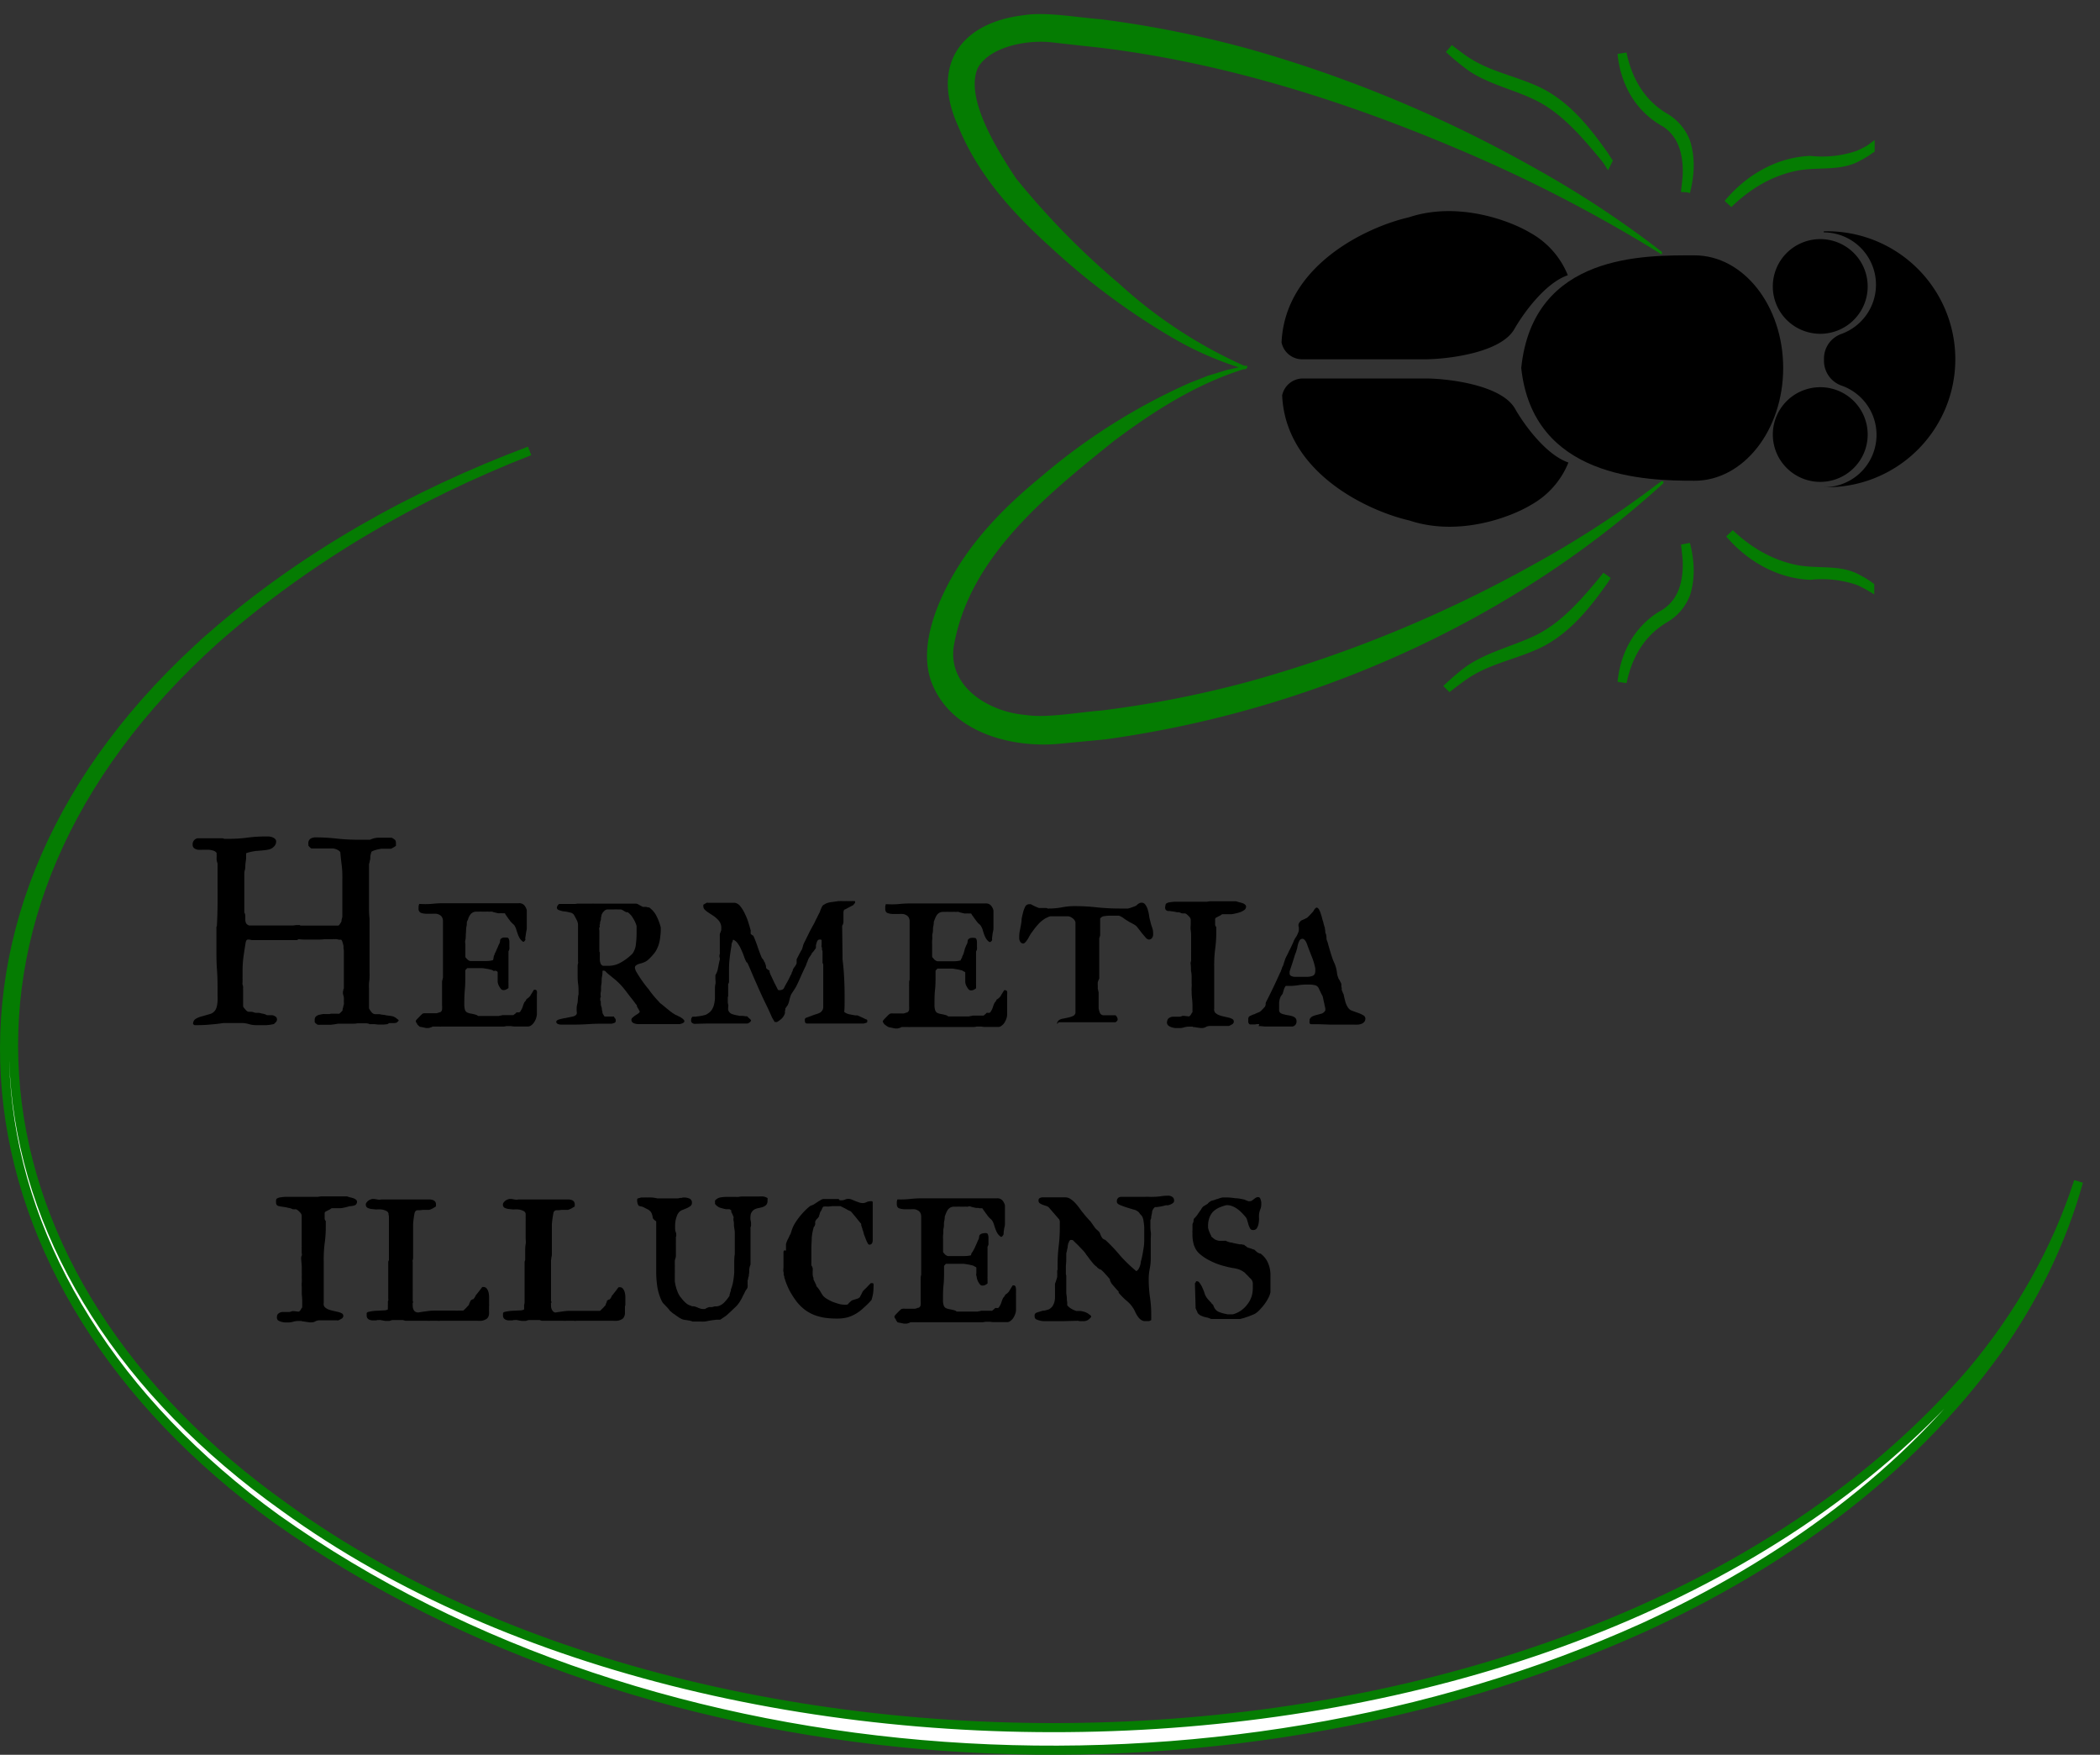<svg width="231" height="193" fill="none" xmlns="http://www.w3.org/2000/svg"><rect width="100%" height="100%" fill="#333333" stroke="none"/><g clip-path="url(#clip0_188_11531)"><path d="M154.964 23.905c-4.506 1.026-13.609 5.215-13.993 13.759a2.316 2.316 0 002.332 1.852h13.651c2.583-.05 8.125-.767 9.604-3.287.92-1.62 3.344-5.082 5.902-5.958a9.285 9.285 0 00-4.113-4.656c-2.198-1.326-7.949-3.52-13.383-1.71zm.075 33.342c-4.506-1.026-13.617-5.215-14.002-13.76a2.334 2.334 0 012.332-1.86h13.659c2.583.05 8.117.768 9.605 3.288.911 1.618 3.344 5.081 5.893 5.957a9.282 9.282 0 01-4.112 4.656c-2.199 1.335-7.925 3.53-13.375 1.719zM200.229 53a5.223 5.223 0 004.819-3.214 5.198 5.198 0 00-1.131-5.674 5.219 5.219 0 00-5.684-1.129 5.2 5.2 0 00-1.693 8.492A5.223 5.223 0 00200.229 53zm0-16.287a5.223 5.223 0 004.819-3.215 5.198 5.198 0 00-1.131-5.673 5.219 5.219 0 00-5.684-1.13 5.2 5.2 0 000 9.62 5.225 5.225 0 001.996.398z" fill="#000"/><path d="M186.403 52.875c-5.375 0-17.763-.284-19.067-12.4 1.304-12.674 13.692-12.39 19.067-12.39s9.747 5.549 9.747 12.39c0 6.843-4.38 12.4-9.747 12.4z" fill="#000"/><path d="M182.917 53.2c-16.819 15.31-38.829 25.031-61.39 28.127l-5.367.509c-5.133.375-11.435-1.344-13.592-6.55-1.246-2.962-.326-6.475.836-9.178 2.416-5.616 6.57-9.954 11.168-13.717a66.742 66.742 0 0116.3-10.28l1.998-.784 2.057-.626 2.081-.476h.134l.05.042v.058a.18.18 0 010 .117.197.197 0 01-.092.075c-5.375 1.61-10.182 4.69-14.637 8.035-7.373 5.941-15.883 12.741-17.555 22.57-.627 4.481 3.946 7.184 7.883 7.51 2.374.375 5.902-.309 8.359-.484a117.742 117.742 0 0016.485-3.254 141.858 141.858 0 0031.03-12.791 110.733 110.733 0 0014.077-9.178h.225a.14.14 0 010 .05.142.142 0 010 .058.187.187 0 010 .067.14.14 0 010 .05l-.05.05z" fill="#057C02"/><path d="M182.649 27.902a160.818 160.818 0 00-22.294-11.515c-12.647-5.373-26.03-9.562-39.614-11.172a571.8 571.8 0 01-5.116-.567c-2.842-.292-6.796.55-8.058 2.811-1.505 3.338 2.231 9.179 4.179 12.14a86.21 86.21 0 0011.394 11.632 51.35 51.35 0 0013.885 9.07c.175.058.075.367-.109.3a36.554 36.554 0 01-7.749-3.338 76.673 76.673 0 01-13.534-10.012c-4.179-3.755-8.066-8.027-10.223-13.35-3.043-6.625.159-11.398 7.222-12.232 2.458-.392 6.002.275 8.477.45 5.587.715 11.116 1.83 16.543 3.338A142.742 142.742 0 01168.74 18.44a110.096 110.096 0 0114.077 9.27v.05a.285.285 0 010 .058.248.248 0 010 .067v.05a.201.201 0 01-.117 0 .178.178 0 01-.109 0l.058-.033z" fill="#057C02"/><path d="M199.126 63.27c-3.465-.148-6.628-1.974-8.868-4.597 1.997 1.898 4.387 3.348 7.166 3.935.926.2 1.9.234 2.819.267.305.01.604.021.894.038 1.196.067 2.292.23 3.285.814l.013.007.014.007c.426.218.833.47 1.216.753a11.256 11.256 0 00-1.242-.63l-.019-.01-.02-.006a12.427 12.427 0 00-5.258-.578zm-13.528-1.628v-.012l-.001-.013a48.497 48.497 0 00-.189-1.785c.462 1.815.589 3.656.021 5.47a5.349 5.349 0 01-2.388 2.755l-.007.005-.008.004c-2.648 1.603-4.023 4.175-4.595 6.969.287-2.932 1.666-5.666 4.283-7.308 2.418-1.264 2.97-3.728 2.884-6.085zm-9.15 2.062c.105-.133.209-.268.314-.403-.097.153-.196.306-.294.458-1.984 2.828-4.169 5.54-7.234 7.038-1.049.496-2.107.86-3.184 1.23-.32.111-.642.222-.966.337-1.397.496-2.802 1.063-4.113 1.988l-.003.001c-.502.36-.997.728-1.484 1.106a27.35 27.35 0 011.454-1.261h0l.006-.006c1.108-.928 2.44-1.561 3.855-2.125.453-.181.921-.356 1.391-.533.969-.364 1.951-.732 2.849-1.162 3.007-1.431 5.321-4.141 7.401-6.657h0l.008-.01zm27.973-46.649c.446-.19.877-.41 1.291-.654a8.654 8.654 0 01-1.247.776l-.013.006-.013.008c-.993.585-2.09.747-3.286.814-.289.017-.588.027-.893.038-.92.033-1.893.067-2.819.267-2.862.604-5.31 2.123-7.342 4.105 2.248-2.714 5.47-4.616 9.009-4.767 1.78.19 3.58-.006 5.276-.578l.019-.007.018-.008zm-21.707-3.847c-2.624-1.646-4.003-4.39-4.286-7.331.571 2.796 1.946 5.376 4.597 6.99l.008.006.008.004a5.348 5.348 0 012.388 2.756c.568 1.815.441 3.659-.022 5.477a49.01 49.01 0 00.19-1.792l.001-.013v-.013c.086-2.373-.466-4.82-2.884-6.084zm-6.264 3.902c.129.198.257.397.383.598a75.593 75.593 0 00-.402-.52l-.005-.005-.005-.006c-2.076-2.487-4.391-5.223-7.397-6.655-.916-.449-1.916-.818-2.899-1.18l-.808-.3c-1.247-.472-2.441-.974-3.479-1.675a26.52 26.52 0 01-2.447-2.018c.511.399 1.031.788 1.559 1.165h0l.003.002c1.311.925 2.716 1.492 4.113 1.988.324.115.646.226.967.336 1.076.37 2.135.735 3.183 1.231 3.065 1.499 5.25 4.21 7.234 7.038z" fill="#057C02" stroke="#057C02"/><path d="M200.613 25.44v.117a5.777 5.777 0 013.692 1.353 5.751 5.751 0 011.29 7.266 5.767 5.767 0 01-3.001 2.537 2.927 2.927 0 00-1.404 1.026 2.887 2.887 0 00-.552 1.669v.325a2.891 2.891 0 001.956 2.687 5.747 5.747 0 013.044 2.52 5.752 5.752 0 01-5 8.643 14.108 14.108 0 0013.339-8.606 14.042 14.042 0 000-10.93 14.106 14.106 0 00-13.339-8.606h-.025zM21.24 112.641a.631.631 0 01.318-.601c.233-.13.484-.226.744-.283l.836-.242c.25-.08.46-.253.585-.484.07-.131.118-.272.143-.417.035-.174.058-.349.066-.526a3.748 3.748 0 000-.517v-.443c0-.834 0-1.668-.066-2.503-.067-.834-.059-1.668-.059-2.595v-1.827a1.594 1.594 0 010-.225.367.367 0 01.05-.142c.042-.776.067-1.535.075-2.303.009-.768 0-1.519 0-2.294v-2.262a3.107 3.107 0 01-.1-.375 2.891 2.891 0 010-.384v-.2a.838.838 0 010-.2.66.66 0 00-.368-.26 2.102 2.102 0 00-.543-.1h-.602a3.708 3.708 0 01-.552 0 .946.946 0 01-.418-.174.477.477 0 01-.159-.384.658.658 0 01.544-.701H24.5l.175.058h.594c.637 0 1.274-.042 1.906-.125.637-.086 1.28-.13 1.922-.133h.36c.141-.002.282.018.418.058a.955.955 0 01.342.175.391.391 0 01.16.326.768.768 0 01-.26.567c-.14.148-.32.252-.518.3-.215.05-.433.084-.652.1l-.635.059c-.201 0-.402.05-.61.083a4.397 4.397 0 00-.628.176v.467c0 .217-.05.45-.075.7-.025.251 0 .468-.067.685-.067.217-.05.359-.058.442v4.222a.709.709 0 01.108.392v.417c.005.127.034.251.084.368a.587.587 0 00.343.25h4.848l.318-.042h.284a.213.213 0 01.1 0l.1.059h4.13a.177.177 0 00.109-.059.522.522 0 00.1-.133.518.518 0 00.092-.142l.067-.109a1.92 1.92 0 01.042-.292c.029-.081.048-.165.058-.25v-4.155a2.272 2.272 0 000-.309 9.776 9.776 0 00-.083-1.31c-.059-.442-.1-.884-.142-1.327a.912.912 0 00-.368-.275 1.855 1.855 0 00-.401-.125h-2.415s-.084-.042-.167-.134a1.106 1.106 0 01-.16-.183v-.2a.591.591 0 01.226-.551c.177-.105.38-.157.586-.15a20.9 20.9 0 012.307.133 21.43 21.43 0 002.34.125h1.33c.277-.132.578-.208.886-.225h1.479c.143.067.275.154.393.259a.617.617 0 01.084.375v.267a.199.199 0 00-.084.059l-.159.1a.95.95 0 00-.175.1l-.126.058h-1.07l-.376.067-.351.1a1.6 1.6 0 00-.276.117c-.058 0-.1.1-.125.217a2.238 2.238 0 00-.076.384c0 .142 0 .292-.058.442a1.34 1.34 0 01-.084.359v4.839c0 .276 0 .668.059 1.177v3.17a.874.874 0 000 .15v2.687c.006.109.006.217 0 .326.002.234-.018.469-.059.7-.012.22-.012.44 0 .66v2.161c.073.141.16.275.26.4a.63.63 0 00.384.242h.543c.107.03.216.049.326.059.15.016.297.041.443.075l.418.05.243.05a.513.513 0 01.209.1c.117.05.184.1.2.142a.313.313 0 01.142.1c.06.042.093.075.093.1a.06.06 0 000 .042l-.117.116-.118.101-.242.041h-.568l-.184.117-.385.042h-.669l-.359-.042h-.46a.242.242 0 01-.1 0l-.067-.042a1.748 1.748 0 00-.26-.05h-1.026l-.243.042a.335.335 0 00-.134 0h-1.73l-.443.075-.343.042h-1.137a.841.841 0 01-.201 0h-.126l-.175-.125a.503.503 0 01-.15-.167v-.217a.574.574 0 01.066-.317.567.567 0 01.218-.184.796.796 0 01.284-.1l.326-.067a.737.737 0 01.175 0h.528a.432.432 0 00.183-.041h.719a.134.134 0 00.1 0 .183.183 0 00.109 0c.051-.038.099-.079.142-.125l.134-.134.083-.108a1.426 1.426 0 000-.134 1.76 1.76 0 00.076-.25c0-.1.05-.192.066-.276a.831.831 0 000-.225v-.3a.53.53 0 000-.159c0-.075 0-.158-.041-.242a1.47 1.47 0 00-.059-.225 1.201 1.201 0 010-.142.618.618 0 010-.117.661.661 0 00.042-.175c0-.05 0-.108.058-.15a.259.259 0 000-.1v-4.064a2.932 2.932 0 00-.041-.3v-.242a4.536 4.536 0 00-.092-.334.749.749 0 00-.084-.225.23.23 0 00-.083-.108h-.21l-.275-.059a1.402 1.402 0 00-.243 0 .529.529 0 00-.159 0h-.911a5.247 5.247 0 01-.56.042h-1.739a4.77 4.77 0 01-.56-.042l-.217.1h-4.949l-.276-.058h-.125a.203.203 0 00-.131.03.207.207 0 00-.086.103.941.941 0 00-.075.284c-.076.451-.15.943-.226 1.469-.066.5-.1 1.005-.1 1.51v.784a.503.503 0 000 .125.52.52 0 010 .142 1.943 1.943 0 000 .234.77.77 0 000 .283c.037.09.056.187.058.284v-.117c.003.053.003.106 0 .159a.633.633 0 000 .158v1.878c.022.08.062.154.117.217l.2.225a.476.476 0 00.302.175h.326c.092.014.181.039.267.075.079.026.16.04.243.042h.259c.094.009.186.029.276.058l.25.05a.976.976 0 01.16.05.162.162 0 01.1.042.218.218 0 01.117.059h.526a.715.715 0 01.385.125.366.366 0 01.2.317.451.451 0 01-.108.309l-.234.225-.41.075-.376.042h-1.246a2.759 2.759 0 01-.727-.117 2.883 2.883 0 00-.836-.117h-1.588c-.075.008-.15.008-.226 0h-.134a16.06 16.06 0 01-1.37.159c-.464.048-.93.073-1.396.075h-.419c-.091-.05-.15-.101-.167-.159l.009.05zm24.669.042a.27.27 0 00-.084-.159.657.657 0 01-.083-.183v-.075a.87.87 0 01.125-.167l.217-.225.226-.234c.056-.044.11-.091.159-.142a.629.629 0 01.184-.058h1.262a.284.284 0 00.109 0l.159-.042a.456.456 0 00.142-.058h.075a.383.383 0 00.226-.318 1.923 1.923 0 000-.425v-2.62c0-.1.041-.184.058-.259.017-.075 0-.125.042-.158v-6.216a.906.906 0 00-.1-.459.655.655 0 00-.251-.251 1.072 1.072 0 00-.376-.133 3.369 3.369 0 00-.427 0h-.585a1.995 1.995 0 01-.677-.1.462.462 0 01-.267-.484v-.234a1.35 1.35 0 01.075-.267c.445.03.892.03 1.337 0 .442-.05.885-.075 1.33-.075h.376c.075.007.15.007.225 0h7.674a.736.736 0 01.61.225c.133.158.227.343.276.543v1.986c0 .15-.05.3-.075.467-.025.167-.042.325-.075.492-.034.167 0 .259 0 .326l-.1.125c-.04.05-.073.075-.1.075h-.06a1.334 1.334 0 01-.367-.384 2.664 2.664 0 01-.217-.476 8.09 8.09 0 01-.16-.484 2.03 2.03 0 00-.208-.458 1.016 1.016 0 00-.193-.184l-.15-.159a.922.922 0 01-.134-.15c-.058-.092-.125-.175-.2-.275-.076-.1-.134-.2-.201-.284l-.109-.158c0-.084-.083-.125-.133-.125h-.268a.645.645 0 00-.175 0h-.227l-.258-.059-.243-.058-.142-.059h-.075a.542.542 0 00-.15 0 .424.424 0 01-.143 0h-.05a1.228 1.228 0 00-.242 0h-.41a3.79 3.79 0 00-.426 0h-.234a.844.844 0 00-.427.1.837.837 0 00-.284.259 2.39 2.39 0 00-.192.359c0 .117-.092.242-.142.367-.05.125 0 .275-.059.517-.058.242-.041.484-.067.751-.025.267 0 .518-.058.76-.059.242 0 .4 0 .5v1.394c.07.092.15.178.234.258a.675.675 0 00.3.167h1.598c.25 0 .543 0 .886-.092a.52.52 0 00.05-.1l.067-.375s.05-.092.075-.125a.482.482 0 010-.076l.142-.283c.059-.134.109-.259.167-.384a4.32 4.32 0 00.142-.342l.092-.159c.027-.078.046-.159.059-.242a.608.608 0 01.05-.225.596.596 0 01.3-.175 1.97 1.97 0 01.377 0 .219.219 0 01.242.158.988.988 0 01.059.326v.534c.008.083.008.167 0 .25a.71.71 0 01-.1.234v3.304a.616.616 0 000 .133v.226c.004.075.004.15 0 .225a.828.828 0 010 .159 1.98 1.98 0 01-.285.175.708.708 0 01-.284.05.324.324 0 01-.217-.084 1.379 1.379 0 01-.184-.242 1.493 1.493 0 01-.217-.567v-1.085a.33.33 0 00-.418-.117l-.201-.116-.267-.067a2.734 2.734 0 00-.402-.075 3.566 3.566 0 00-.384-.059h-1.689l-.2.226v.484c0 .567 0 1.101-.05 1.627a16.87 16.87 0 00-.06 1.61c-.006.211.016.421.068.626a.518.518 0 00.234.292c.124.061.256.104.393.125.203.035.404.082.602.142l.1.042a.348.348 0 01.1.083h2.299a.896.896 0 01.217-.042l.201-.05h1.187l.142-.117c.059 0 .1-.091.142-.125.042-.033.059-.058.067-.058a.528.528 0 01.159 0h.117l.084-.042a.3.3 0 00.083-.125 1.67 1.67 0 00.234-.476 3.15 3.15 0 01.184-.484.613.613 0 00.142-.166 1.09 1.09 0 00.1-.192.177.177 0 00.084-.042l.142-.109.134-.133a.419.419 0 00.067-.1.762.762 0 01.058-.109l.117-.175a.967.967 0 01.1-.167l.068-.117.041-.058c.02.004.04.004.059 0 .142 0 .234.05.259.167.016.108.016.217 0 .325v2.17a1.428 1.428 0 01-.075.425 1.51 1.51 0 01-.2.442 1.08 1.08 0 01-.31.359.627.627 0 01-.376.159H56.6a2.48 2.48 0 01-.384-.042h-.518a1.89 1.89 0 01-.326.05h-6.847a.749.749 0 01-.2 0h-.744a.57.57 0 01-.226.1.844.844 0 01-.242.059h-.243l-.342-.075-.36-.067-.26-.242zm20.02-9.429v1.26c0 .134 0 .192.05.209v.1c.005.072.005.145 0 .217v.425c0 .042 0 .267.059.418a.47.47 0 00.284.342h.619a2.73 2.73 0 001.412-.401 5.665 5.665 0 001.23-.951c.213-.312.34-.675.367-1.051.049-.379.074-.761.075-1.143v-.835a3.242 3.242 0 00-.376-.834 2.042 2.042 0 00-.61-.684h-.159l-.142-.075-.2-.126-.218-.1h-.401a2.821 2.821 0 00-.368 0h-.769a.654.654 0 00-.217.084 1.13 1.13 0 00-.184.175.678.678 0 00-.142.2.475.475 0 00-.076.184c-.013.096-.032.19-.058.284 0 .125 0 .25-.067.383-.067.134 0 .242-.058.342-.059.101 0 .159 0 .176 0 .016 0 .066-.05.167-.05.1 0 .233 0 .375v.859zm-4.748 9.179c0-.151.109-.251.318-.309.238-.07.481-.123.727-.159l.76-.158c.243-.059.394-.15.444-.284.05-.133 0-.234 0-.442 0-.209 0-.426.067-.651.067-.225.058-.459.075-.659.017-.2.05-.342.067-.417v-.15c0-.334 0-.676-.05-1.018-.05-.343-.05-.685-.05-1.027v-.809c0-.134 0-.275.041-.384.042-.108 0-.192 0-.217v-3.955a1.177 1.177 0 00-.142-.609c-.092-.183-.2-.375-.309-.576a.628.628 0 00-.418-.242 3.823 3.823 0 00-.627-.125c-.209 0-.401-.083-.568-.133-.168-.05-.26-.15-.26-.284a.501.501 0 01.067-.2.719.719 0 01.176-.2h1.555c.159 0 .309 0 .443-.042h1.68a.359.359 0 01.117 0h4.69c.125.033.243.087.35.158l.377.2h.351l.217.06h.126c.358.257.646.602.836 1 .192.386.34.792.443 1.21v.175c.002.237-.012.474-.042.71-.019.25-.058.498-.117.742a2.904 2.904 0 01-.243.684c-.091.213-.215.41-.367.584a5.644 5.644 0 01-.544.585 1.615 1.615 0 01-.668.4.829.829 0 01-.218.067 2.593 2.593 0 00-.284.092.848.848 0 00-.26.15.296.296 0 00-.1.233c.026.189.094.369.201.526a13.97 13.97 0 00.97 1.427c.167.217.3.375.384.467.043.075.09.148.142.217l.301.384.343.4.276.301c.04.036.073.078.1.125l.36.284.41.342.375.3a.682.682 0 00.193.134l.058.058.159.1.176.109a.449.449 0 00.15.058l.217.117c.108.042.209.098.301.167.09.055.172.122.243.2.03.023.052.054.065.09a.206.206 0 01.01.11.15.15 0 01-.092.125.466.466 0 01-.184.1l-.217.059h-4.656a1.356 1.356 0 01-.31-.059.614.614 0 01-.259-.141.41.41 0 01-.1-.301.261.261 0 01.117-.2c.078-.076.162-.146.25-.209l.302-.2a.85.85 0 00.234-.2v-.117a.825.825 0 01-.1-.159c0-.066-.084-.133-.118-.2l-.083-.183a.285.285 0 010-.1 1.9 1.9 0 01-.192-.226c-.092-.133-.201-.275-.31-.417-.108-.142-.225-.275-.317-.4-.092-.126-.16-.201-.184-.242a17.477 17.477 0 00-.502-.643 7.64 7.64 0 00-.501-.542 6.224 6.224 0 00-.552-.484l-.644-.526a2.636 2.636 0 01-.217-.208.276.276 0 00-.114-.093.28.28 0 00-.145-.024h-.067a.097.097 0 00-.042.058.149.149 0 000 .067c0 .108 0 .292-.059.559-.058.267 0 .551-.066.834-.067.284 0 .584-.059.835-.058.25 0 .45 0 .542 0 .092-.05 0-.058.1v.267c0 .05 0 .075.058.075a1.916 1.916 0 000 .242c0 .117 0 .234.059.367.058.134.05.242.066.359.017.117.05.175.06.217a.337.337 0 000 .125c.023.06.051.119.083.175l.1.151c0 .05.067.075.084.075h1.011a.157.157 0 000 .058l.058.084a.656.656 0 01.118.175.777.777 0 010 .167.22.22 0 01-.15.217 2.084 2.084 0 01-.302.083h-.618c-.619 0-1.23 0-1.831.042a26.55 26.55 0 01-1.856.058h-1.254a.84.84 0 01-.36-.075.29.29 0 01-.175-.25v.067zm15.147.175l-.2-.1a.696.696 0 01-.1-.167.574.574 0 010-.2.493.493 0 01.141-.318h.118a.283.283 0 01.108 0h.117c.113-.026.228-.042.343-.05l.36-.058.35-.083c.109-.036.21-.09.301-.159.189-.113.347-.271.46-.459a1.82 1.82 0 00.226-.567c.047-.203.078-.41.092-.618v-.993c0-.175 0-.392.05-.6.05-.209 0-.409 0-.584v-.401c.143-.232.24-.49.284-.759.05-.251.1-.518.159-.793a.182.182 0 01.042-.092.234.234 0 000-.1c.003-.05.003-.1 0-.15a.58.58 0 01-.042-.175v-.1a.59.59 0 01.042-.159.99.99 0 000-.208v-1.828a.745.745 0 010-.125c0-.083.058-.158.083-.25a1.86 1.86 0 00.076-.225.842.842 0 000-.142 1.172 1.172 0 00-.1-.609 1.438 1.438 0 00-.36-.476 2.837 2.837 0 00-.485-.384l-.485-.317a2.554 2.554 0 01-.384-.309.54.54 0 01-.16-.375v-.167l.369-.217c.058 0 .092-.05.1 0h2.993a.99.99 0 01.627.409c.201.256.37.536.501.834.144.29.264.592.36.901.091.301.167.543.217.726 0 0 0 .059.042.117a.992.992 0 010 .184 1.55 1.55 0 010 .167v.075c.042.047.09.089.142.125l.159.1c.167.384.317.759.443 1.143.125.384.276.768.426 1.152a.83.83 0 00.159.258c.078.077.13.176.15.284.047.034.08.085.092.142.019.059.041.118.067.175.035.102.055.209.059.317 0 .075.05.142.158.209.11.066 0 0 .084.075l.142.066a1.397 1.397 0 000 .176.624.624 0 01.059.142c0 .066.083.183.158.358.076.175.16.334.243.526.083.192.184.35.259.509.075.158.142.275.167.342a.163.163 0 00.117.1h.117a.65.65 0 00.268-.058.333.333 0 00.2-.184c.1-.208.226-.434.36-.667a8.91 8.91 0 00.36-.718.417.417 0 00.05-.083.835.835 0 00.075-.176c0-.066.05-.116.066-.166a.296.296 0 00.05-.117c0-.1.067-.184.093-.242l.117-.159c.037-.047.07-.097.1-.15a1.19 1.19 0 00.117-.234.139.139 0 010-.066v-.384c.038-.062.071-.126.1-.192.059-.1.117-.217.176-.342l.184-.342c.034-.064.073-.126.117-.184a3.18 3.18 0 00.125-.425 1.92 1.92 0 01.176-.418l.468-.951c.159-.325.326-.625.485-.918.05-.08.095-.163.133-.25.067-.125.126-.258.193-.4a3.05 3.05 0 00.2-.401l.15-.284c.04-.077.07-.158.093-.241l.117-.276c.036-.083.078-.164.125-.242a.527.527 0 01.234-.167.988.988 0 01.326-.158c.125-.04.254-.069.385-.084l.418-.058.384-.058h.159c.086-.01.173-.01.26 0h.442a.11.11 0 01.084 0h.56a.666.666 0 01.192 0h.142v.183c-.033.05-.069.097-.108.142-.059.058-.084.092-.084.117-.075.03-.148.067-.217.108l-.301.159-.301.158a.82.82 0 01-.2.084l-.068.233v1.177a.98.98 0 01-.058.175c0 .083-.067.142-.084.167l.042 3.337v.368c.075.6.134 1.218.167 1.852.034.634.059 1.268.059 1.902v1.035c0 .342 0 .659-.042.984l.159.117.175.084.192.058.352.067.334.058h.2c.061.012.12.031.176.059l.284.133c.104.041.204.088.301.142l.226.108c.084 0 .125.051.134.092a.21.21 0 010 .109c0 .092 0 .142-.067.158a.922.922 0 01-.192.059.37.37 0 01-.142.041h-6.253a.243.243 0 01-.2-.275.54.54 0 010-.225.25.25 0 01.062-.09.248.248 0 01.096-.052l.343-.125.267-.1.243-.092.342-.109c.114-.034.224-.081.326-.141a.844.844 0 00.234-.242.662.662 0 00.1-.376v-4.689a1.374 1.374 0 01-.075-.175.842.842 0 010-.142v-.885a1.132 1.132 0 010-.2.646.646 0 00-.058-.183 1.41 1.41 0 010-.167s0-.084-.042-.159 0-.175 0-.258v-.468a.133.133 0 00-.035-.054.134.134 0 00-.057-.029.295.295 0 00-.125 0 .255.255 0 00-.226.108.92.92 0 00-.117.276 2.6 2.6 0 00-.075.3.57.57 0 010 .209v.05l-.226.308a1.566 1.566 0 01-.234.259.348.348 0 010 .075l-.075.1-.067.109a2.14 2.14 0 00-.192.292l-.1.225c0 .075-.06.159-.1.259-.043.1-.06.183-.11.308-.192.384-.376.785-.56 1.202-.184.417-.367.834-.551 1.168l-.134.217-.159.242-.159.242c-.035.058-.066.12-.092.184a4.409 4.409 0 00-.159.559c-.04.182-.101.358-.183.525l-.059.084a1.16 1.16 0 00-.1.141l-.1.142v.142a1.272 1.272 0 01-.042.142c.002.053.002.106 0 .159a.19.19 0 010 .083 1.495 1.495 0 01-.335.559 2.65 2.65 0 01-.543.401h-.084a.294.294 0 00-.125 0c-.05 0-.075-.042-.075-.059a.696.696 0 00-.1-.167l-.084-.15a1.035 1.035 0 01-.075-.125c-.24-.556-.49-1.099-.753-1.627a51.712 51.712 0 01-.769-1.669c-.25-.576-.401-.901-.593-1.352-.193-.45-.377-.909-.594-1.36 0 0-.067-.058-.092-.058a3.558 3.558 0 01-.267-.609 6.955 6.955 0 00-.301-.743 3.551 3.551 0 00-.385-.701 1.193 1.193 0 00-.518-.442l-.059.117c0 .058 0 .117-.066.184l-.059.2v.142c-.084.484-.15.942-.2 1.368-.052.44-.077.883-.076 1.327v1.343a.843.843 0 01-.092.209.124.124 0 010 .058.132.132 0 010 .058v1.027c.004.058.004.117 0 .175 0 .042 0 .075-.041.083v.468c0 .108 0 .242.041.375.042.134 0 .242 0 .351a2.156 2.156 0 000 .233.678.678 0 00.427.467c.214.074.435.127.66.159l.167.042h.318c.107.004.213.018.317.041h.184s.076.059.184.176c.093.077.179.161.26.25a.333.333 0 01-.176.259.483.483 0 01-.268.116h-4.413l-1.43.034zm20.957.1a.268.268 0 00-.084-.159.73.73 0 01-.092-.183v-.075s.067-.092.134-.167c.068-.079.14-.155.218-.225l.225-.234.159-.142c.057-.03.12-.05.184-.058.08-.007.162-.007.242 0h1.012a.329.329 0 00.117 0l.159-.042.142-.058h.067a.406.406 0 00.234-.318 2.74 2.74 0 000-.425v-2.219a1.205 1.205 0 010-.159 2.442 2.442 0 000-.242c.012-.088.032-.174.058-.259v-6.374a.901.901 0 00-.1-.459.622.622 0 00-.26-.251 1.009 1.009 0 00-.367-.133 3.503 3.503 0 00-.435 0h-.585a1.947 1.947 0 01-.669-.1c-.184-.067-.267-.234-.267-.484v-.234c.016-.09.038-.18.067-.267.448.03.897.03 1.346 0 .44-.05.885-.075 1.329-.075h8.267a.752.752 0 01.619.225c.132.158.227.343.275.543v1.986c0 .15-.041.3-.075.467-.033.167-.042.325-.067.492-.025.167 0 .259 0 .326l-.1.125c-.05.05-.084.075-.1.075h-.109a1.347 1.347 0 01-.368-.384 3.46 3.46 0 01-.217-.476c-.05-.158-.109-.317-.151-.484a2.044 2.044 0 00-.217-.458.891.891 0 00-.184-.184 1.194 1.194 0 01-.159-.159l-.125-.15c-.059-.091-.125-.175-.201-.275-.075-.1-.133-.2-.2-.284l-.117-.158c0-.084-.084-.125-.126-.125h-.276a.584.584 0 00-.167 0h-.234l-.251-.059-.242-.058-.142-.059h-.075a.53.53 0 00-.159 0 .423.423 0 01-.142 0 1.233 1.233 0 00-.243 0h-.418a3.784 3.784 0 00-.426 0h-.226a.841.841 0 00-.434.1.941.941 0 00-.285.259 2.377 2.377 0 00-.183.359l-.143.367c0 .109 0 .275-.058.517-.059.242 0 .484-.075.751-.076.267 0 .518-.05.76a4.633 4.633 0 000 .5v1.168c0 .125 0 .192.041.226.071.09.146.176.226.258a.764.764 0 00.301.167h1.672c.251 0 .543 0 .886-.092a.81.81 0 00.042-.1.805.805 0 01.075-.142l.067-.125a.47.47 0 010-.075c.052-.092.1-.186.142-.284l.167-.609c.059-.133.1-.25.142-.342l.084-.158a.882.882 0 00.058-.242.538.538 0 01.059-.226.61.61 0 01.301-.175c.122-.012.245-.012.368 0 .133 0 .217.05.242.159a.84.84 0 01.059.325v.534c.008.083.008.167 0 .251-.027.08-.06.158-.101.233v3.304a.501.501 0 000 .134v.225c.004.075.004.15 0 .225.004.053.004.106 0 .159-.09.065-.185.123-.284.175a.75.75 0 01-.293.05.308.308 0 01-.209-.083 1.078 1.078 0 01-.183-.242 2.338 2.338 0 01-.151-.284 1.524 1.524 0 01-.067-.284v-1.084a.255.255 0 00-.159-.1l-.192-.117-.276-.067a2.749 2.749 0 00-.401-.075 3.54 3.54 0 00-.385-.059h-1.655l-.2.226v.484c0 .567 0 1.101-.059 1.627-.058.525-.058 1.051-.058 1.61-.01.211.015.423.075.626a.507.507 0 00.226.292c.127.06.262.102.401.125.203.037.404.084.602.142l.1.042.1.083h2.299a.834.834 0 01.209-.042l.201-.05h1.187l.142-.117a1.05 1.05 0 00.142-.125c0-.041.067-.058.075-.058a.472.472 0 01.159 0h.109l.092-.042a.39.39 0 00.083-.125c.1-.146.176-.306.226-.476.051-.166.115-.328.192-.483a.636.636 0 00.134-.167c.04-.061.073-.125.1-.192a.185.185 0 00.092-.042l.142-.108.126-.134a.306.306 0 00.075-.1.381.381 0 01.058-.109l.109-.175.1-.167.076-.116.042-.059h.058c.142 0 .226.05.259.167.012.108.012.217 0 .325v2.17c0 .144-.023.288-.067.425a2.126 2.126 0 01-.2.443 1.114 1.114 0 01-.318.358.582.582 0 01-.368.159h-1.504a2.478 2.478 0 01-.385-.042h-.51c-.11.027-.222.043-.334.05h-6.98a.75.75 0 01-.2 0h-.745a.72.72 0 01-.226.1.833.833 0 01-.25.059h-.234l-.352-.075-.35-.067a1.785 1.785 0 01-.477-.334v.067zm19.001-.1a.408.408 0 01.083-.284.65.65 0 01.217-.183c.129-.062.268-.102.41-.117l.543-.117c.173-.037.342-.093.502-.167a.486.486 0 00.259-.317v-10.004a.83.83 0 00-.343-.442.832.832 0 00-.543-.201h-1.831a.893.893 0 00-.284.084l-.251.117c-.331.187-.628.43-.877.717a7.946 7.946 0 00-.652.834.55.55 0 00-.092.101c0 .05-.059.1-.101.166a.928.928 0 01-.1.176l-.05.1-.1.183-.159.226a.834.834 0 01-.184.2.246.246 0 01-.159.092.389.389 0 01-.242-.075.51.51 0 01-.142-.184 1.214 1.214 0 01-.076-.242v-.275c.002-.199.022-.397.059-.593.042-.192.075-.392.117-.6.037-.191.065-.383.083-.576 0-.259.084-.526.143-.784.052-.24.134-.473.242-.693a.482.482 0 01.435-.3.084.084 0 01.05 0h.159a.89.89 0 00.175.1l.268.133.284.125.159.059h.802a.638.638 0 01.167.058h.101a8.11 8.11 0 001.421-.125c.468-.093.944-.14 1.421-.142.838 0 1.675.048 2.508.142.833.084 1.67.126 2.507.125h.87l.242-.066.259-.092.184-.067a1.4 1.4 0 00.218-.1l.158-.142a.839.839 0 01.184-.117c.081-.04.17-.06.259-.058a.495.495 0 01.427.258c.123.177.211.375.259.584.069.229.116.464.142.701.03.178.072.354.125.526.044.21.103.416.176.617.083.207.126.428.125.651.007.078.007.156 0 .234a.663.663 0 01-.075.242.57.57 0 01-.15.167.419.419 0 01-.251.075.561.561 0 01-.343-.217l-.426-.501c-.14-.189-.282-.372-.427-.55a1.123 1.123 0 00-.376-.359l-.125-.075-.201-.109a1.132 1.132 0 00-.2-.1l-.109-.075a5.159 5.159 0 01-.535-.342 1.99 1.99 0 00-.543-.3h-.987c-.204 0-.408.017-.61.05a.63.63 0 00-.468.267v1.752a.335.335 0 010 .1c-.011.045-.025.09-.042.133 0 .042 0 .092-.058.142a.189.189 0 010 .067v4.414a1.688 1.688 0 00-.159.392 2.332 2.332 0 000 .392v.209a.984.984 0 000 .133.629.629 0 01.042.192c.02.066.037.133.05.2.002.039.002.078 0 .117v1.611c.025.18.073.357.142.525a.448.448 0 00.435.259h1.278c.071.051.126.12.159.2a.438.438 0 01.076.242.249.249 0 01-.012.094.227.227 0 01-.047.081.907.907 0 01-.176.151h-6.052a.984.984 0 01-.217 0c-.125.208-.15.208-.15.108v.067zm12.112-.267a.422.422 0 01.201-.376.778.778 0 01.443-.142h.702a.682.682 0 00.184-.041s.058 0 .117-.05h.226l.367.041a.402.402 0 00.201 0l.134-.141a.923.923 0 00.083-.142.45.45 0 01.117-.159v-.659c0-.262-.014-.524-.041-.784a6.303 6.303 0 01-.051-.835 3.258 3.258 0 010-.484 2.74 2.74 0 000-.425v-.643c0-.15 0-.367-.05-.609s0-.55-.067-.918c0-.133.051-.242.059-.342.008-.1 0-.217 0-.35v-.376a.575.575 0 000-.083v-.159a.665.665 0 000-.141.237.237 0 010-.084v-1.402c0-.216 0-.467-.042-.725-.042-.259 0-.493 0-.718v-.467a.642.642 0 00-.175-.317 2.45 2.45 0 00-.268-.251.442.442 0 00-.217-.1h-.084a.232.232 0 01-.117 0h-.125a.518.518 0 00-.159-.067.475.475 0 00-.159-.058h-.226a2.297 2.297 0 00-.367-.075l-.393-.058h-.209a.524.524 0 01-.234-.117.394.394 0 01-.084-.25c.004-.096.018-.191.042-.284a.23.23 0 01.159-.217.831.831 0 01.342-.1c.175-.029.351-.048.527-.059h3.536a3.78 3.78 0 01.401-.05h2.784l.309.1c.128.024.254.057.376.1a.728.728 0 01.301.159.28.28 0 01.126.25.454.454 0 01-.201.359 1.873 1.873 0 01-.468.242 4.87 4.87 0 01-.543.142 3.33 3.33 0 01-.418.075h-.987a.627.627 0 00-.159.1.583.583 0 01-.183.1l-.326.167a.227.227 0 00-.084.076.229.229 0 00-.034.108v.592a.42.42 0 00.126.267v.643a13.099 13.099 0 01-.109 1.668 12.766 12.766 0 00-.117 1.669 2.787 2.787 0 000 .342v4.639a.568.568 0 00.1.451c.111.109.242.197.385.259.171.066.347.119.527.158l.543.125c.152.033.298.086.435.159a.329.329 0 01.167.283.36.36 0 01-.217.318 2.51 2.51 0 01-.327.166h-2.106a.988.988 0 00-.435.117.846.846 0 01-.393.109h-.175l-.36-.05-.326-.05c-.108 0-.167 0-.184-.051h-.376a2.058 2.058 0 00-.568.076 1.799 1.799 0 01-.569.083h-.342a2.18 2.18 0 01-.418-.075 1.297 1.297 0 01-.36-.167.463.463 0 01-.167-.559v.067zm13.459-5.282a.287.287 0 00.183.284.843.843 0 00.343.092h1.388c.22.003.439-.036.643-.117.184-.084.268-.267.268-.551v-.242a6.615 6.615 0 00-.385-1.301c-.167-.434-.334-.835-.484-1.269a2.114 2.114 0 00-.084-.217.963.963 0 00-.117-.225.7.7 0 00-.159-.184.266.266 0 00-.184-.075.376.376 0 00-.301.159c-.07.118-.126.244-.167.375a3.34 3.34 0 00-.1.443c-.027.116-.06.23-.1.342 0 .083-.084.233-.159.45l-.218.701c-.075.234-.15.467-.225.684a6.248 6.248 0 00-.142.459v.192zm-3.344 5.574h-.217l-.26.042h-.493a.197.197 0 01-.079-.017.191.191 0 01-.063-.05.589.589 0 01-.092-.159.8.8 0 010-.183v-.176a.355.355 0 01.176-.342l.351-.158.142-.042.251-.117.25-.1c.052-.02.1-.049.143-.083l.091-.067.151-.159c.057-.054.111-.112.159-.175l.142-.142v-.066a.25.25 0 00.058-.134.931.931 0 010-.167.582.582 0 01.067-.175 64.056 64.056 0 001.505-3.146.825.825 0 00.109-.242c.058-.15.1-.242.117-.3.016-.058 0-.075.066-.175.067-.1.084-.209.118-.309.033-.1.075-.225.1-.317a.547.547 0 00.058-.175l.084-.192.175-.342a3.35 3.35 0 00.168-.359c.058-.117.1-.183.117-.217l.217-.459c.081-.159.151-.323.209-.492l.142-.259c.071-.095.135-.196.192-.3l.143-.325a.843.843 0 00.066-.301v-.2a.508.508 0 00-.041-.184v-.158a.494.494 0 01.108-.259c.051-.073.11-.14.176-.2l.125-.059.234-.1.193-.1.117-.05c.036-.041.075-.08.117-.117l.183-.183.201-.217.142-.159.059-.083a.627.627 0 01.1-.159.524.524 0 01.125-.142.177.177 0 01.159-.058.468.468 0 01.243.259c.08.148.141.304.184.467.058.161.106.325.142.492.027.105.06.208.1.309.013.068.029.135.05.2 0 .084.05.175.067.259.017.083.05.158.075.225a.762.762 0 010 .117c.019.066.033.133.042.2 0 .1 0 .217.059.342.058.126.05.234.075.342a1.55 1.55 0 010 .167s0 .125.067.276c.067.15.1.325.159.525l.175.601c.059.192.1.342.142.451.076.265.171.524.284.776.114.24.201.492.26.751.041.175.069.354.083.534.029.155.077.306.142.45 0 0 0 .067.059.134.046.062.085.129.117.2l.1.192c.019.049.036.099.05.15v.267c.018.057.032.116.042.175a.834.834 0 000 .1.284.284 0 000 .092l.067.175.075.176c0 .041 0 .066.05.066.05.251.109.518.193.835.068.27.187.525.351.751a.877.877 0 00.418.292l.627.225c.198.064.389.151.568.259a.413.413 0 01.251.367.562.562 0 01-.134.384.84.84 0 01-.301.2 1.223 1.223 0 01-.41.083 3.784 3.784 0 01-.426 0h-2.616l-1.229-.042h-.836a.201.201 0 01-.184-.125.616.616 0 010-.242v-.1a.142.142 0 010-.058.685.685 0 01.359-.359 2.35 2.35 0 01.469-.15l.501-.134a.782.782 0 00.401-.342v-.2a2.077 2.077 0 00-.075-.35 3.993 3.993 0 00-.1-.459 3.91 3.91 0 00-.084-.401 1.477 1.477 0 00-.058-.217.964.964 0 01-.084-.142 29.08 29.08 0 01-.125-.25 2.117 2.117 0 00-.134-.275 1.068 1.068 0 00-.1-.217.622.622 0 00-.443-.284 2.92 2.92 0 00-.544-.058h-.284a5.946 5.946 0 00-.97.075 5.741 5.741 0 01-.944.075h-.401c-.067.067-.101.117-.101.158a.27.27 0 00-.067.117l-.075.2c0 .059 0 .126-.067.192a.427.427 0 000 .101.501.501 0 01-.1.175.783.783 0 01-.125.167 1.98 1.98 0 00-.201.742v.776a.403.403 0 00.142.342.93.93 0 00.36.15c.148.044.298.077.451.101.155.022.309.056.46.1a.87.87 0 01.359.192.465.465 0 01.142.367.54.54 0 01-.443.584h-3.076l-.41-.042h-.234l.059-.225zM30.469 144.815a.416.416 0 01.2-.376.78.78 0 01.444-.142h.702a.682.682 0 00.184-.041s.059 0 .117-.05h.226l.368.041a.4.4 0 00.2 0l.134-.141a.943.943 0 00.084-.142.434.434 0 01.117-.159v-.659c0-.262-.016-.524-.05-.784v-.835a2.358 2.358 0 010-.484c.01-.141.01-.284 0-.425v-.284a3.116 3.116 0 000-.359v-.609c0-.242-.042-.55-.067-.918 0-.133 0-.242.058-.342.059-.1 0-.217 0-.35v-.376a.48.48 0 000-.083.88.88 0 010-.159.364.364 0 000-.141.49.49 0 010-.084v-3.246a.645.645 0 00-.175-.317 2.444 2.444 0 00-.268-.25.463.463 0 00-.217-.1h-.084a.232.232 0 01-.117 0H32.2a.509.509 0 00-.16-.067.451.451 0 00-.158-.058l-.226-.042a2.56 2.56 0 00-.367-.075l-.393-.058-.21-.042a.519.519 0 01-.233-.117.392.392 0 01-.084-.25c-.01-.095-.01-.19 0-.284a.23.23 0 01.159-.217.826.826 0 01.343-.1c.174-.029.35-.049.526-.058h3.578a3.46 3.46 0 01.393-.05h2.792l.31.1c.127.023.253.057.375.1.11.031.213.085.301.158a.278.278 0 01.126.251.448.448 0 01-.201.358c-.2.074-.413.114-.627.117a4.63 4.63 0 01-.543.142 3.289 3.289 0 01-.418.075h-.987a.62.62 0 00-.159.1.588.588 0 01-.183.1l-.326.167a.221.221 0 00-.084.076.221.221 0 00-.033.108v.592a.415.415 0 00.125.267v.643c.001.572-.035 1.143-.109 1.71a12.714 12.714 0 00-.117 1.669 2.787 2.787 0 000 .342v4.639a.557.557 0 00.1.451c.11.111.24.199.385.258.17.068.347.121.527.159l.543.125c.152.033.298.086.435.159a.322.322 0 01.167.283.376.376 0 01-.217.317 3.06 3.06 0 01-.326.167.254.254 0 01-.16 0h-1.947a.958.958 0 00-.435.117.843.843 0 01-.4.109h-.21l-.36-.051-.325-.05c-.109 0-.168 0-.184-.05h-.376a2.099 2.099 0 00-.569.075c-.186.06-.381.088-.577.084h-.342a2.191 2.191 0 01-.41-.075 1.29 1.29 0 01-.36-.167.459.459 0 01-.1-.392zm11.218.367h-.175a.585.585 0 01-.142.042h-.418a1.02 1.02 0 01-.318-.075.538.538 0 01-.217-.167.578.578 0 01-.084-.317v-.209c0-.1.126-.167.343-.2.25-.054.505-.085.76-.092l.786-.042a.837.837 0 00.444-.108v-.234a.21.21 0 000-.067v-.175a2.413 2.413 0 000-.258c0-.092 0-.176.041-.251.042-.075 0-.133 0-.158v-4.105l.075-.184v-4.372a.826.826 0 000-.175v-.226a1.124 1.124 0 00-.041-.217.484.484 0 010-.125.482.482 0 00-.285-.3 1.58 1.58 0 00-.484-.142 3.268 3.268 0 00-.594 0l-.552-.058a1.286 1.286 0 01-.426-.142.391.391 0 01-.159-.342.333.333 0 01.084-.234c.058-.075.125-.142.2-.2a.96.96 0 01.243-.125.584.584 0 01.242-.059c.164.002.326.022.485.059.146.031.297.031.443 0h5.375c.106.008.21.031.31.066a.47.47 0 01.334.476.705.705 0 010 .125.408.408 0 000 .1l-.36.217c-.126.07-.26.123-.4.159h-.653l-.401.041h-.234a.329.329 0 00-.2.101.546.546 0 00-.101.183c-.084.419-.14.842-.167 1.268v3.613c0 .125 0 .217-.042.326-.042.108 0 .167 0 .2v2.995a1.01 1.01 0 010 .184v.943a1.487 1.487 0 000 .158.689.689 0 01.042.142.357.357 0 01-.042.1.174.174 0 000 .1.252.252 0 000 .084.158.158 0 000 .067v.058c0 .183.053.362.15.517a.532.532 0 00.418.201h.084c.273-.051.552-.092.836-.126.276-.046.556-.071.836-.075h2.424a.883.883 0 00.192 0h.611l.116-.092.184-.183.201-.217.142-.15a.242.242 0 010-.075l.059-.125.058-.134.042-.067v-.041l.117-.092.1-.067h.076l.066-.067a.708.708 0 00.117-.158.648.648 0 00.084-.184 2.17 2.17 0 00.142-.175l.2-.25.201-.259.126-.175.075-.084a.424.424 0 01.142 0 .428.428 0 01.36.192c.087.123.15.262.184.409.036.165.055.332.058.501v.767c.005.059.005.117 0 .176v-.084a.88.88 0 010 .159.418.418 0 000 .142 5.014 5.014 0 000 .575c.002.134-.02.267-.067.392a.6.6 0 01-.234.292c-.16.1-.34.165-.527.192a3.05 3.05 0 01-.468 0h-4.071a.895.895 0 01-.3 0h-.745a4.358 4.358 0 01-.484 0h-2.291l-.318-.083h-1.128l-.167.042a.456.456 0 01-.243.058h-.376l-.284-.05-.267-.05h-.143zm14.997 0h-.167l-.15.042h-.427a.916.916 0 01-.31-.075.487.487 0 01-.217-.167.508.508 0 01-.083-.317v-.209c0-.1.117-.167.343-.2.247-.054.499-.085.752-.092l.786-.042a.782.782 0 00.443-.108v-.234a.268.268 0 000-.067 1.46 1.46 0 010-.175 2.35 2.35 0 00.05-.258v-.251a1.487 1.487 0 000-.158v-4.105l.067-.184v-.951c0-.251 0-.518.05-.785s0-.483 0-.659v-1.977a.826.826 0 000-.175v-.226a1.108 1.108 0 000-.217v-.125a.455.455 0 00-.284-.3 1.52 1.52 0 00-.485-.142 3.364 3.364 0 00-.585 0l-.56-.058a1.456 1.456 0 01-.427-.142.391.391 0 01-.159-.342.377.377 0 01.084-.234c.058-.075.126-.142.2-.2a.96.96 0 01.243-.125.657.657 0 01.242-.059c.166.002.332.022.494.059.146.031.297.031.443 0h5.55c.109.008.215.031.318.066a.472.472 0 01.326.476.533.533 0 010 .125.259.259 0 000 .1l-.36.217a1.853 1.853 0 01-.392.159h-.66l-.402.041h-.226a.33.33 0 00-.2.101.353.353 0 00-.1.183c-.083.419-.142.843-.176 1.268v3.279c0 .101 0 .209-.05.334a2.17 2.17 0 01-.042.326v4.322a1.542 1.542 0 000 .158.47.47 0 01.05.142.253.253 0 01-.05.1.175.175 0 000 .1.263.263 0 000 .084.16.16 0 000 .067v.058c0 .184.055.365.159.517a.504.504 0 00.426.226h-.184c.276-.051.56-.092.836-.126.276-.047.556-.072.836-.075h2.508a.808.808 0 00.184 0h.618l.109-.092.184-.183c.073-.066.14-.138.2-.217l.142-.15v-.075a.423.423 0 01.059-.125.635.635 0 01.059-.134v-.108l.108-.092.1-.067h.076l.075-.067a.807.807 0 00.109-.158.645.645 0 00.083-.184l.15-.175.193-.25c.071-.083.138-.169.2-.259.04-.062.085-.12.134-.175l.067-.084a.483.483 0 01.142 0 .409.409 0 01.36.192c.09.121.153.261.184.409.04.164.06.332.058.501v.767c.005.059.005.117 0 .176v-.109a.476.476 0 01-.042.159.842.842 0 000 .142v.575a.937.937 0 01-.075.392.628.628 0 01-.226.292 1.483 1.483 0 01-.534.192 3.048 3.048 0 01-.469 0h-4.028a.894.894 0 01-.302 0h-.744a4.358 4.358 0 01-.485 0h-2.282l-.259-.083h-1.17l-.176.042a.437.437 0 01-.242.058h-.368l-.284-.05-.268-.05h-.15zm15.114-11.298a1.54 1.54 0 00-.118-.425.627.627 0 00-.183-.267 1.047 1.047 0 00-.285-.2l-.426-.217a1.153 1.153 0 00-.334-.1.77.77 0 01-.193-.067.708.708 0 01-.133-.276 1.649 1.649 0 01-.042-.267v-.116a.186.186 0 01.075-.142l.15-.042a.986.986 0 00.201-.058h.318a2.45 2.45 0 01.343 0 3.49 3.49 0 01.501 0c.167 0 .393.05.669.1h1.99c.15 0 .317 0 .493-.059h.175a.462.462 0 01.159-.041h.067c.203-.005.405.032.593.108a.458.458 0 01.293.476.427.427 0 01-.176.367 2.089 2.089 0 01-.41.233c-.158.067-.309.134-.476.192a.836.836 0 00-.36.251 1.143 1.143 0 00-.225.384 3.417 3.417 0 00-.142.467c-.028.16-.047.322-.059.484v.425c-.003.127.014.254.05.376a.715.715 0 01.076.342v.125a.115.115 0 01-.042.1v.718a1.604 1.604 0 000 .167v1.259a1.29 1.29 0 01-.058.242c-.024.074-.043.15-.059.226v.3a.636.636 0 000 .142c.005.081.005.161 0 .242v.384c.006.086.006.172 0 .258v.968c.012.102.032.202.059.301 0 .116.058.233.083.358.025.126.075.242.117.351.028.095.064.187.109.275.058.124.125.244.2.359l.343.425c.12.127.245.246.376.359.11.087.235.155.368.201a.38.38 0 01.134.05.392.392 0 00.167.05h.1a.741.741 0 01.285.075c.084.023.166.057.242.1l.242.083c.096.028.194.042.293.042h.2l.093-.058.175-.084.176-.067h.326l.3-.083h.243l.2-.042a1.62 1.62 0 00.686-.475 5.55 5.55 0 00.502-.643v-.125c.026-.065.048-.132.067-.2 0-.075.05-.15.075-.217a.767.767 0 000-.125c.117-.299.204-.61.259-.926.056-.326.095-.655.117-.985v-1.01c0-.325 0-.659.059-.976a.48.48 0 010-.083 1.225 1.225 0 000-.167v-.175a.376.376 0 000-.117v-1.827c0-.201-.042-.409-.076-.643-.033-.234 0-.442-.05-.642-.05-.201 0-.351 0-.443l-.117-.267a.996.996 0 00-.142-.275 1.294 1.294 0 000-.142c0-.05 0-.083-.059-.083a.277.277 0 00-.183-.1h-.226a.376.376 0 01-.134 0 6.35 6.35 0 01-.652-.167 1.227 1.227 0 01-.535-.417.74.74 0 000-.101v-.125a.116.116 0 010-.058v-.075a.977.977 0 01.56-.342c.226-.044.456-.066.686-.067h1.011c.111.009.223.009.334 0 .127-.028.256-.042.385-.042h1.789c.186-.013.373-.013.56 0 .161.026.315.086.451.175a.251.251 0 010 .159v.142a.65.65 0 01-.142.442.984.984 0 01-.35.225 2.75 2.75 0 01-.436.117c-.15.023-.295.065-.434.125a.84.84 0 00-.368.317.834.834 0 00-.142.468 1.472 1.472 0 000 .4c.038.13.058.265.058.401v.242a.968.968 0 01-.058.183.845.845 0 000 .159v3.938c-.04.092-.073.187-.1.284a2.733 2.733 0 00-.042.275v.259c-.002.09-.017.18-.042.267v.158l-.075.225c0 .084 0 .167-.059.242a.667.667 0 000 .134v.142a1.536 1.536 0 000 .208.845.845 0 010 .201v.091a.667.667 0 01-.1.201 1.43 1.43 0 00-.109.166.535.535 0 00-.1.184c-.05.109-.109.217-.176.342-.067.125-.108.242-.167.342l-.117.2a3.05 3.05 0 01-.668.835c-.268.259-.552.526-.837.784l-.167.134-.242.158-.217.15-.117.076h-.41l-.485.058-.401.067a3.292 3.292 0 01-.418.075 4.356 4.356 0 01-.485 0h-.836a2.166 2.166 0 00-.334-.1l-.343-.059a1.908 1.908 0 01-.31-.05.935.935 0 01-.3-.117.812.812 0 01-.184-.1l-.335-.225a3.178 3.178 0 00-.342-.242 2.769 2.769 0 01-.251-.217l-.1-.075a2.555 2.555 0 00-.243-.309l-.259-.275-.259-.267a2.111 2.111 0 01-.2-.359 5.977 5.977 0 01-.427-1.468 11.184 11.184 0 01-.117-1.569v-5.59c-.262-.178-.39-.326-.385-.443zm14.662 3.672v-.584a.485.485 0 010-.134 2.51 2.51 0 01.184-.501c.086-.155.161-.317.225-.483 0 0 .059-.067.092-.142.017-.057.036-.113.059-.167.077-.29.186-.569.326-.835.152-.267.322-.523.51-.767a8.17 8.17 0 01.602-.701c.193-.203.4-.392.618-.567l.067-.051.142-.05.142-.058.084-.042.217-.142.301-.2.301-.175a.543.543 0 01.26-.083h1.671c.026.059.07.108.125.141h.168c.134.001.268-.024.392-.075a.895.895 0 01.402-.083c.111.005.221.028.326.067l.41.175.434.158c.124.041.254.063.385.067.139-.006.275-.04.4-.1.154-.074.323-.111.494-.108h.117s.058 0 .084.1a.174.174 0 010 .083v4.047a.877.877 0 01-.067.384.317.317 0 01-.326.158c-.059 0-.126-.067-.184-.2a2.806 2.806 0 01-.2-.451l-.193-.5a3.549 3.549 0 00-.1-.376l-.059-.142c0-.075-.042-.158-.067-.242l-.075-.242a.772.772 0 000-.141.938.938 0 01-.125-.142l-.268-.326a7.39 7.39 0 00-.318-.392c-.108-.125-.192-.242-.275-.325a.344.344 0 00-.11-.125c-.05-.059-.091-.084-.116-.084l-.217-.1-.31-.175-.326-.159-.2-.108h-.919l-.377.042h-.209a1.413 1.413 0 00-.276 0c-.1 0-.159.041-.159.058s-.05.058-.092.175a2.528 2.528 0 01-.117.251l-.075.1-.067.175c0 .058 0 .117-.058.167a.993.993 0 000 .117 1.103 1.103 0 01-.243.317.762.762 0 00-.2.308 1.361 1.361 0 000 .134.606.606 0 010 .158.812.812 0 01-.059.167.162.162 0 01-.084.1 5.934 5.934 0 00-.234 1.185c0 .367-.041.759-.041 1.168v1.594c-.01.1-.01.2 0 .3.067.09.115.192.142.301.013.105.013.212 0 .317v.325a1.207 1.207 0 00.062.378c.008.01.018.018.03.023v.041a.741.741 0 000 .159l.117.242c.041.078.078.159.108.242l.076.125a.138.138 0 000 .058.08.08 0 01.006.03c0 .01-.002.02-.006.029.1.108.175.192.234.267l.159.233.125.209.159.259c.112.161.258.298.426.4.215.135.438.255.669.359.25.092.493.175.727.242.194.051.393.079.594.083h.267l.176-.075s0-.083.125-.167l.167-.158a.518.518 0 01.234-.117l.268-.083.259-.084a.698.698 0 00.217-.158.628.628 0 00.05-.117 1.63 1.63 0 00.117-.209c.038-.07.071-.143.1-.217.025-.043.053-.085.084-.125l.142-.15.26-.25.259-.276.184-.183h.1c.117 0 .184 0 .2.117.01.083.01.167 0 .25 0 .254-.016.507-.05.759-.04.246-.099.489-.175.726a8.8 8.8 0 01-.836.835 4.603 4.603 0 01-.836.65 4.218 4.218 0 01-.936.418 4.524 4.524 0 01-1.187.141 9.443 9.443 0 01-1.313-.083 6.184 6.184 0 01-1.203-.317 4.65 4.65 0 01-1.062-.601 5.291 5.291 0 01-.928-.951 10.69 10.69 0 01-.685-1.068 9.297 9.297 0 01-.51-1.202c0-.075-.042-.15-.075-.225-.034-.075 0-.183-.059-.284-.058-.1 0-.25-.05-.4-.05-.15 0-.342 0-.576v-1.669a.37.37 0 00.058-.108.32.32 0 01.218.017zm12.096 7.626a.268.268 0 00-.084-.159.48.48 0 01-.084-.183v-.075a.902.902 0 01.126-.167l.217-.225.226-.234.159-.142c.057-.03.12-.05.183-.058.081-.007.162-.007.243 0h1.011a.329.329 0 00.117 0l.159-.042.142-.058h.067a.386.386 0 00.234-.318 2.513 2.513 0 000-.425v-2.22a.696.696 0 010-.158v-.242c.013-.088.033-.174.059-.259v-6.374a.912.912 0 00-.1-.459.623.623 0 00-.26-.251.966.966 0 00-.367-.133 3.508 3.508 0 00-.435 0h-.585a1.997 1.997 0 01-.669-.1c-.184-.067-.268-.234-.268-.484v-.234c.017-.09.04-.179.067-.267.45.016.899.002 1.346-.041.441-.051.885-.076 1.329-.076h8.268a.747.747 0 01.61.226c.132.157.227.343.276.542v1.986c0 .15 0 .3-.067.467l-.075.492c0 .151 0 .259-.042.326l-.1.125c-.051.05-.084.075-.101.075h-.058a1.348 1.348 0 01-.376-.384 2.6 2.6 0 01-.226-.484 4.563 4.563 0 01-.159-.484 1.787 1.787 0 00-.217-.459.912.912 0 00-.184-.183l-.159-.159-.125-.15c-.059-.092-.126-.175-.201-.275-.075-.1-.134-.2-.201-.284l-.117-.158c-.033-.084-.075-.126-.125-.126h-.276a.568.568 0 00-.167-.041h-.226l-.259-.059-.242-.058-.143-.058h-.075a.591.591 0 00-.159.041.377.377 0 01-.142 0 1.223 1.223 0 00-.242 0h-.418a3.784 3.784 0 00-.426 0h-.268a.847.847 0 00-.435.1.95.95 0 00-.284.259 2.382 2.382 0 00-.184.359l-.142.367c0 .108 0 .275-.058.517-.059.242 0 .484-.067.751s0 .518-.059.759a5.232 5.232 0 000 .501v1.394c.071.09.146.176.226.258a.764.764 0 00.301.167h1.672c.251 0 .543 0 .886-.092a.834.834 0 000-.1.832.832 0 01.167-.284l.067-.125.042-.075c.056-.09.103-.185.142-.283l.175-.384c.059-.134.109-.251.142-.342l.084-.159a.652.652 0 00.059-.242.536.536 0 01.058-.225.599.599 0 01.301-.175c.121-.027.244-.041.368-.042.134 0 .217.05.242.158a.848.848 0 01.059.326v.534c.008.083.008.167 0 .25a.952.952 0 01-.101.234v3.304a.494.494 0 000 .133v.226c.005.075.005.15 0 .225.004.053.004.106 0 .159-.09.064-.185.123-.284.175a.743.743 0 01-.284.05.31.31 0 01-.217-.084 1.033 1.033 0 01-.184-.242 1.499 1.499 0 01-.218-.567s0-.092-.041-.192c-.042-.1 0-.208 0-.325v-.568a.274.274 0 00-.151-.1l-.2-.117-.276-.066a2.737 2.737 0 00-.402-.075 3.295 3.295 0 00-.384-.059h-1.939l-.201.225v.484c0 .568 0 1.102-.059 1.627-.058.526-.058 1.052-.058 1.611-.01.211.016.423.075.626.039.12.119.224.226.292.127.06.262.102.401.125.203.036.404.084.602.142l.1.041.101.084h2.298a.817.817 0 01.218-.042l.192-.05h1.087a.24.24 0 00.1 0l.142-.117.151-.125c0-.042.058-.058.066-.058a.472.472 0 01.159 0h.109l.092-.042a.423.423 0 00.084-.125c.099-.146.176-.306.225-.476a3.25 3.25 0 01.192-.484.815.815 0 00.143-.167c.05-.1.092-.158.1-.192a.215.215 0 00.083-.041l.143-.109.125-.133a.306.306 0 00.075-.1.35.35 0 01.059-.109l.108-.175.101-.167.075-.117.042-.058h.058c.142 0 .226.05.259.167.027.106.041.215.042.325v.3a3.27 3.27 0 000 .343v1.526a1.4 1.4 0 01-.067.426 2.095 2.095 0 01-.2.442 1.107 1.107 0 01-.318.359.587.587 0 01-.368.159h-1.496a2.594 2.594 0 01-.393-.042h-.51a1.889 1.889 0 01-.326.05h-6.988a.752.752 0 01-.201 0h-.744a.719.719 0 01-.225.1.844.844 0 01-.243.058h-.242l-.343-.075-.36-.066a1.837 1.837 0 01-.184-.259zm21.475-.401v.059c-.107.144-.24.266-.393.359a.972.972 0 01-.51.108h-.059a.083.083 0 00-.058 0h-.209a.739.739 0 01-.218-.042l-1.596.042h-2.09a1.93 1.93 0 01-.56-.075 1.747 1.747 0 01-.351-.125.327.327 0 01-.176-.301 1.964 1.964 0 010-.217.364.364 0 01.159-.191c.125-.053.254-.098.385-.134l.384-.117h.142l.201-.05.2-.058.126-.042c.085-.058.166-.122.242-.192a.723.723 0 00.201-.284c.08-.136.134-.286.159-.442a2.4 2.4 0 00.041-.5v-.893a2.797 2.797 0 010-.259 1.397 1.397 0 010-.183c0-.101.059-.201.092-.301.034-.1.067-.217.101-.317a1.45 1.45 0 01.05-.167v-.283a.204.204 0 000-.092v-.342l.042-.109a1.862 1.862 0 000-.183v-.392c.002-.661.041-1.321.117-1.978.083-.678.125-1.361.125-2.044v-.484a.497.497 0 000-.109v-.141l-.058-.176-1.171-1.351a.833.833 0 00-.284-.142l-.368-.125a1.836 1.836 0 01-.334-.176.359.359 0 01-.125-.3.266.266 0 01.142-.267.729.729 0 01.334-.075h2.466c.217.002.427.072.602.2.196.128.373.282.526.459.165.18.319.369.46.568.142.2.268.367.385.5l.142.184.242.283c.086.087.167.179.243.276l.142.142a.91.91 0 01.117.158c.073.09.14.185.2.284.073.09.14.185.201.284a.8.8 0 00.126.141l.058.059a.62.62 0 01.117.1.557.557 0 01.1.1l.067.058a.99.99 0 01.142.301c.042.092.076.175.117.25.04.069.088.134.142.192a.852.852 0 00.276.142 18.287 18.287 0 011.672 1.769c.539.597 1.12 1.155 1.739 1.668a.761.761 0 00.259-.258c.057-.104.105-.213.142-.326.041-.116.069-.236.084-.358 0-.126.058-.242.083-.367.084-.359.151-.71.201-1.043a5.59 5.59 0 00.1-1.11v-1.327c0-.258-.05-.517-.083-.759a1.328 1.328 0 00-.176-.526.93.93 0 01-.109-.125l-.117-.108c0-.059-.075-.109-.108-.159-.034-.05-.067-.075-.092-.083a1.08 1.08 0 00-.493-.226l-.786-.242a8.89 8.89 0 01-.736-.275c-.225-.1-.309-.209-.309-.342v-.167a.518.518 0 01.175-.284.651.651 0 01.368-.091h2.567c.147-.01.295-.01.443 0 .136.008.273.008.409 0 .28 0 .559-.019.836-.059.277-.042.556-.064.836-.067a.797.797 0 01.477.142.465.465 0 01.183.426.274.274 0 01-.03.131.269.269 0 01-.087.102.92.92 0 01-.242.151 1.687 1.687 0 01-.301.1.855.855 0 01-.226 0l-.242.066-.368.076-.376.058h-.226a.937.937 0 00-.317.484c0 .167-.059.35-.101.576a.557.557 0 010 .1s0 .1-.041.15a.73.73 0 01-.051.142v.576c0 .2 0 .417.042.684.042.267 0 .534 0 .834v2.061a5.77 5.77 0 01-.108 1.151 5.876 5.876 0 00-.118 1.16c0 .642.042 1.283.126 1.919.101.638.151 1.282.15 1.928v.142c.004.066.004.133 0 .2.005.061.005.122 0 .183v.134a.565.565 0 01-.25.117h-.544a.834.834 0 01-.292-.117 1.038 1.038 0 01-.293-.259 2.718 2.718 0 01-.242-.359 4.157 4.157 0 01-.193-.383 2.017 2.017 0 00-.158-.284 3.276 3.276 0 00-.736-.834 7.407 7.407 0 01-.836-.835.26.26 0 01-.042-.083.418.418 0 010-.1l-.167-.167-.242-.276-.243-.283a.9.9 0 01-.134-.167l-.041-.059a.793.793 0 00-.067-.141l-.059-.142a.834.834 0 010-.1 7.153 7.153 0 00-.485-.559 3.845 3.845 0 00-.526-.526H121l-.134-.092-.142-.1a.152.152 0 01-.05-.083 2.035 2.035 0 01-.443-.401l-.376-.467a9.003 9.003 0 00-.359-.484 3.038 3.038 0 00-.368-.476l-.218-.225-.309-.325-.343-.334-.217-.209s0-.041-.059-.041h-.041a.538.538 0 00-.226 0 1.037 1.037 0 00-.142.2c0 .058 0 .108-.059.158-.058.05 0 .109-.041.201-.042.091 0 .208-.076.408a2.825 2.825 0 01-.108.484v.518c.003.278-.011.557-.042.834v.976a.356.356 0 01.042.175v1.794c0 .176.041.351.058.543.017.192 0 .359.042.525a2.44 2.44 0 010 .342c.126.165.286.301.468.401.172.101.354.182.543.242h.443c.102.012.203.031.301.058.125.026.246.068.36.126.115.046.22.114.309.2.096.04.174.114.218.208zm11.552-3.863c.125 0 .242 0 .359.167.134.171.244.359.326.559.094.201.175.407.243.618.033.124.087.243.159.35.025.046.053.091.083.134l.159.2c.066.062.127.129.184.2l.142.142s0 .05.075.108a.435.435 0 00.126.1c.027.089.061.175.1.259.032.071.071.138.117.2.088.127.206.23.343.301.167.076.34.137.518.183.176.05.36.084.535.117h.56c.317-.083.618-.221.886-.409.27-.185.507-.414.702-.676.199-.25.354-.532.46-.834.101-.318.152-.651.151-.985v-.5a.778.778 0 00-.226-.501l-.176-.167a2.515 2.515 0 00-.217-.233l-.209-.209c-.058-.067-.1-.108-.134-.117a2.106 2.106 0 00-.836-.384 2.66 2.66 0 00-.443-.083l-.443-.092a12.526 12.526 0 01-1.028-.283 7.774 7.774 0 01-1.112-.484 5.223 5.223 0 01-.986-.66 2.017 2.017 0 01-.619-.876 1.034 1.034 0 01-.083-.25 3.744 3.744 0 01-.126-.826 3.513 3.513 0 010-.384.749.749 0 010-.267v-.233a.952.952 0 000-.151.278.278 0 010-.091v-.126c0-.066 0-.15.059-.225.026-.07.046-.143.058-.217a.842.842 0 000-.142l.042-.083c0-.05.075-.1.117-.142l.117-.133.067-.084a.416.416 0 00.1-.142l.143-.2.133-.2.101-.125c.041-.082.088-.16.142-.234a.841.841 0 01.15-.142l.192-.117.251-.15a.563.563 0 01.101-.117c.058-.058.1-.083.117-.083a.386.386 0 01.1-.075.361.361 0 01.1-.059l.259-.066.326-.117c.109 0 .193-.067.276-.084l.126-.041.259-.059h.351c.344.004.688.035 1.028.092.376 0 .702.092.986.142a.22.22 0 01.092.042l.168.066.183.076h.118a.465.465 0 00.267-.067c.077-.046.15-.099.217-.159l.218-.158a.543.543 0 01.267-.067c.038 0 .075.009.109.026a.236.236 0 01.083.074.627.627 0 01.092.242.72.72 0 01.051.267c.003.067.003.134 0 .2.002.187-.035.372-.109.543-.064.166-.109.34-.134.517a3.553 3.553 0 000 .484 2.73 2.73 0 01-.058.584c-.03.172-.093.336-.184.484a.464.464 0 01-.427.2.344.344 0 01-.317-.175 2.64 2.64 0 01-.176-.409c-.042-.167-.092-.325-.142-.484a.868.868 0 00-.184-.375 6.454 6.454 0 00-.401-.443 3.133 3.133 0 00-.468-.408 2.169 2.169 0 00-.56-.317 1.504 1.504 0 00-.602-.126h-.067a4.815 4.815 0 00-.836.284c-.238.11-.456.26-.644.442-.173.188-.307.41-.392.651a2.57 2.57 0 00-.151.935v.15a.6.6 0 00.05.2c0 .075.05.167.084.259.034.091.073.18.117.267.02.058.051.112.092.158a.354.354 0 000 .092l.058.05c.116.106.239.204.368.292.142.065.29.112.443.142h.585a.425.425 0 01.159 0l.1.05.201.075.201.059h.117l.2.058.351.075.343.067h.217l.176.05c.084 0 .134 0 .151.05l.058.05.117.075.142.117.126.042.217.066c.069.019.136.044.201.075l.125.042h.058a.625.625 0 01.117.1.563.563 0 01.101.1l.067.042.075.075.125.067.134.058h.084c.368.266.657.627.836 1.043.18.419.271.871.267 1.327a.096.096 0 010 .058v.076a.488.488 0 000 .108v1.644a2.283 2.283 0 01-.217.609c-.116.23-.25.451-.402.659-.15.204-.312.399-.484.584-.136.16-.29.303-.46.426-.1.076-.21.137-.326.183l-.502.2-.526.176-.402.108h-3.201l-.184-.067a1.162 1.162 0 00-.326-.1l-.334-.083-.327-.134a1.309 1.309 0 01-.3-.25 1.43 1.43 0 01-.067-.15c0-.067-.059-.134-.092-.192a.75.75 0 00-.084-.2.501.501 0 010-.134l-.075-2.561c0-.042 0-.084.084-.134a.283.283 0 01.058-.142z" fill="#000"/><path d="M23.308 69.964c10.272-8.935 22.227-15.592 34.946-20.371-12.585 4.923-24.362 11.73-34.602 20.745h0l-.004.004C7.058 85.269.078 102.825 1.724 119.835c1.644 17 11.897 33.365 29.59 45.945 24.778 17.94 60.92 26.116 95.965 23.87 35.044-2.245 69.099-14.92 89.655-38.81l.004-.005c5.144-6.137 9.247-13.252 11.7-20.889-1.836 6.628-4.942 12.951-8.929 18.558-9.758 13.585-23.814 23.566-38.956 30.508-46.508 20.985-108.39 17.838-150.377-11.984C12.55 154.12 2.287 137.326.714 120.055-.859 102.793 6.24 84.969 23.309 69.964z" fill="#fff" stroke="#057C02"/></g><defs><clipPath id="clip0_188_11531"><path fill="#fff" d="M0 0h231v193H0z"/></clipPath></defs></svg>